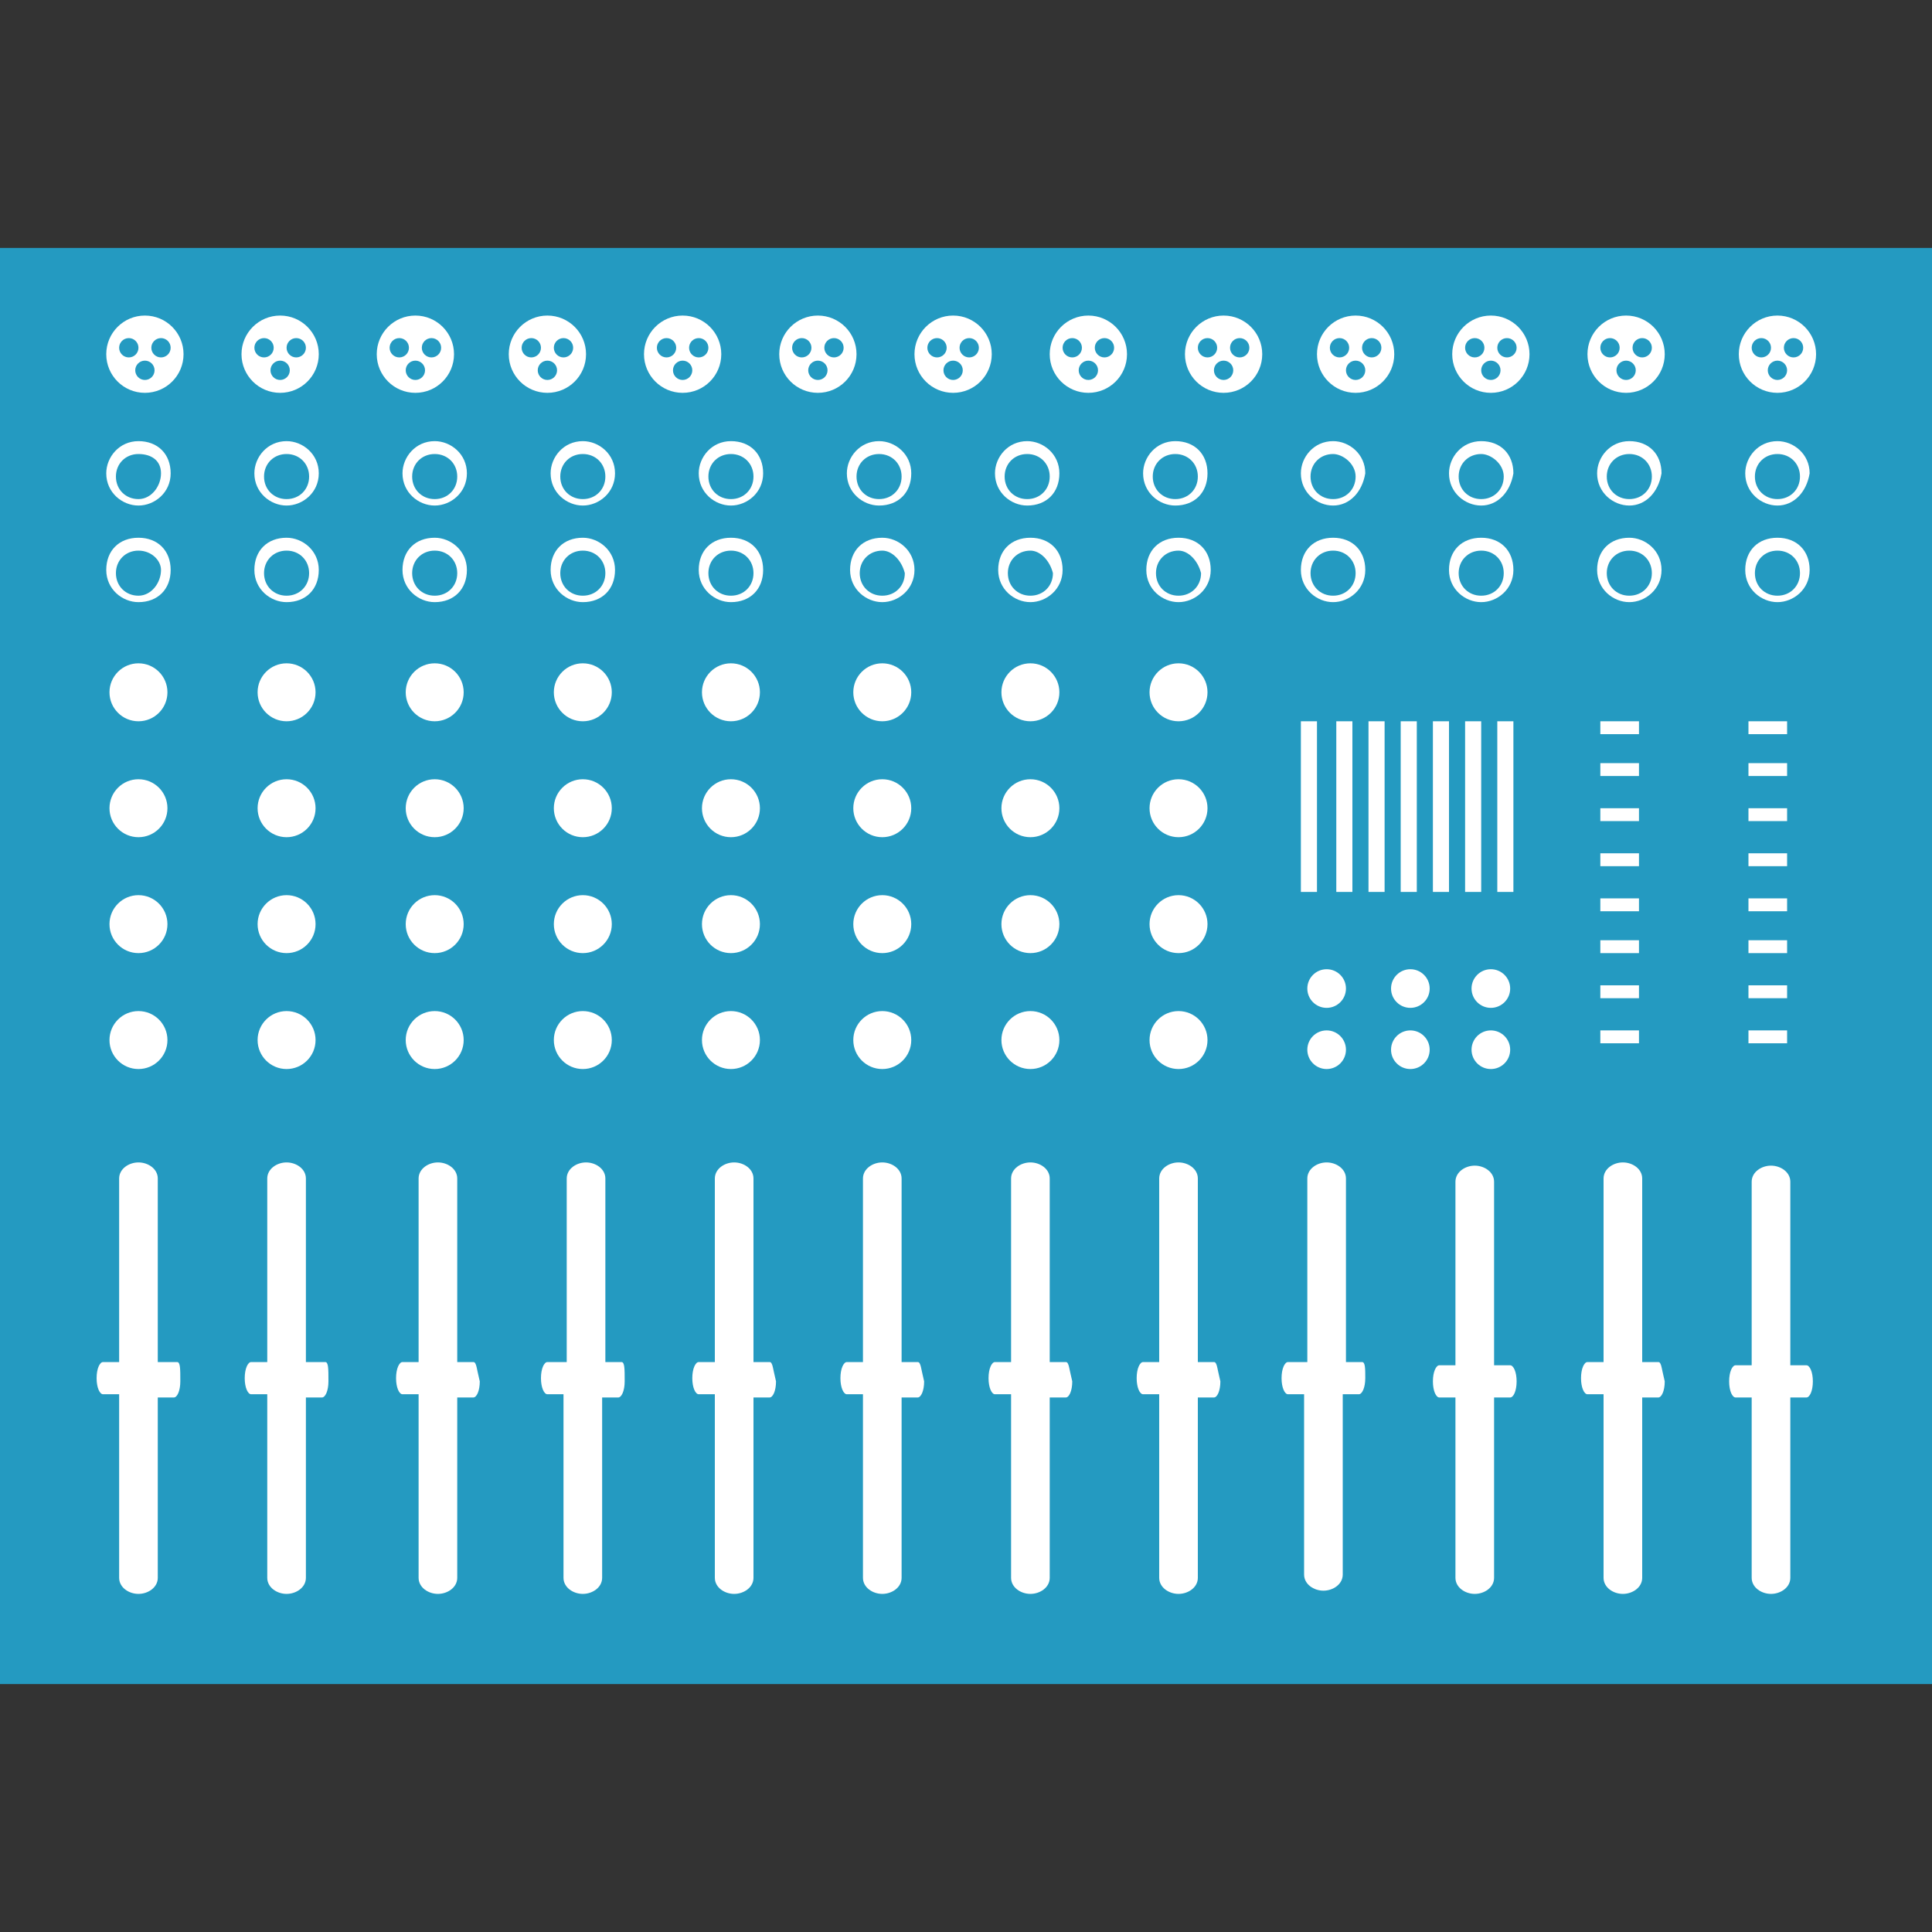 <svg enable-background="new 0 0 60 60" height="60" viewBox="0 0 60 60" width="60" xmlns="http://www.w3.org/2000/svg"><rect x="0" y="0" width="60" height="60" fill="#333333" stroke="none"/><path d="m0 7.7h60v44.6h-60z" fill="#249ac1"/><g fill="#fff"><circle cx="4.3" cy="25.1" r=".9"/><circle cx="4.3" cy="21.5" r=".9"/><circle cx="4.3" cy="28.7" r=".9"/><circle cx="4.3" cy="32.3" r=".9"/><path d="m4.3 18.7c-.5 0-1-.4-1-1s.4-1 1-1 1 .4 1 1-.4 1-1 1zm0-1.6c-.4 0-.7.3-.7.7s.3.7.7.7.7-.4.7-.8c0-.3-.3-.6-.7-.6z"/><circle cx="8.9" cy="25.1" r=".9"/><circle cx="8.9" cy="21.5" r=".9"/><circle cx="8.9" cy="28.7" r=".9"/><circle cx="8.9" cy="32.3" r=".9"/><path d="m8.9 18.7c-.5 0-1-.4-1-1s.4-1 1-1c.5 0 1 .4 1 1s-.4 1-1 1zm0-1.6c-.4 0-.7.3-.7.7s.3.7.7.7.7-.3.7-.7-.3-.7-.7-.7z"/><circle cx="13.5" cy="25.1" r=".9"/><circle cx="13.5" cy="21.5" r=".9"/><circle cx="13.5" cy="28.7" r=".9"/><circle cx="13.5" cy="32.3" r=".9"/><path d="m13.5 18.7c-.5 0-1-.4-1-1s.4-1 1-1c.5 0 1 .4 1 1s-.4 1-1 1zm0-1.6c-.4 0-.7.3-.7.7s.3.7.7.7.7-.3.7-.7-.3-.7-.7-.7z"/><circle cx="18.1" cy="25.1" r=".9"/><circle cx="18.1" cy="21.5" r=".9"/><circle cx="18.1" cy="28.7" r=".9"/><circle cx="18.1" cy="32.3" r=".9"/><path d="m18.1 18.7c-.5 0-1-.4-1-1s.4-1 1-1c.5 0 1 .4 1 1s-.4 1-1 1zm0-1.6c-.4 0-.7.3-.7.7s.3.7.7.7.7-.3.7-.7-.3-.7-.7-.7z"/><circle cx="22.7" cy="25.1" r=".9"/><circle cx="22.7" cy="21.5" r=".9"/><circle cx="22.7" cy="28.7" r=".9"/><circle cx="22.7" cy="32.3" r=".9"/><path d="m22.7 18.7c-.5 0-1-.4-1-1s.4-1 1-1 1 .4 1 1-.4 1-1 1zm0-1.6c-.4 0-.7.3-.7.7s.3.7.7.7.7-.3.7-.7-.3-.7-.7-.7z"/><circle cx="27.4" cy="25.1" r=".9"/><circle cx="27.4" cy="21.5" r=".9"/><circle cx="27.4" cy="28.7" r=".9"/><circle cx="27.4" cy="32.3" r=".9"/><path d="m27.4 18.7c-.5 0-1-.4-1-1s.4-1 1-1c.5 0 1 .4 1 1s-.5 1-1 1zm0-1.6c-.4 0-.7.3-.7.7s.3.7.7.7.7-.3.7-.7c-.1-.4-.4-.7-.7-.7z"/><circle cx="32" cy="25.1" r=".9"/><circle cx="32" cy="21.5" r=".9"/><circle cx="32" cy="28.7" r=".9"/><circle cx="32" cy="32.3" r=".9"/><path d="m32 18.7c-.5 0-1-.4-1-1s.4-1 1-1 1 .4 1 1-.5 1-1 1zm0-1.6c-.4 0-.7.3-.7.7s.3.7.7.7.7-.3.7-.7c-.1-.4-.4-.7-.7-.7z"/><path d="m5.5 42.3h-.6v-5.7c0-.3-.3-.5-.6-.5s-.6.2-.6.5v5.7h-.5c-.1 0-.2.2-.2.5s.1.5.2.5h.5v5.7c0 .3.3.5.6.5s.6-.2.6-.5v-5.6h.5c.1 0 .2-.2.2-.5 0-.4 0-.6-.1-.6z"/><path d="m10.1 42.3h-.6v-5.7c0-.3-.3-.5-.6-.5s-.6.2-.6.5v5.7h-.5c-.1 0-.2.2-.2.5s.1.5.2.5h.5v5.7c0 .3.3.5.6.5s.6-.2.6-.5v-5.6h.5c.1 0 .2-.2.2-.5 0-.4 0-.6-.1-.6z"/><path d="m14.7 42.3h-.5v-5.7c0-.3-.3-.5-.6-.5s-.6.2-.6.5v5.7h-.5c-.1 0-.2.2-.2.5s.1.5.2.5h.5v5.7c0 .3.3.5.6.5s.6-.2.6-.5v-5.6h.5c.1 0 .2-.2.2-.5-.1-.4-.1-.6-.2-.6z"/><path d="m19.3 42.3h-.5v-5.7c0-.3-.3-.5-.6-.5s-.6.2-.6.5v5.7h-.6c-.1 0-.2.2-.2.5s.1.5.2.5h.5v5.7c0 .3.3.5.6.5s.6-.2.6-.5v-5.6h.5c.1 0 .2-.2.2-.5 0-.4 0-.6-.1-.6z"/><path d="m23.9 42.3h-.5v-5.7c0-.3-.3-.5-.6-.5s-.6.2-.6.5v5.7h-.5c-.1 0-.2.2-.2.5s.1.5.2.5h.5v5.7c0 .3.3.5.6.5s.6-.2.6-.5v-5.6h.5c.1 0 .2-.2.2-.5-.1-.4-.1-.6-.2-.6z"/><path d="m28.5 42.3h-.5v-5.7c0-.3-.3-.5-.6-.5s-.6.2-.6.5v5.7h-.5c-.1 0-.2.2-.2.5s.1.5.2.5h.5v5.7c0 .3.3.5.6.5s.6-.2.6-.5v-5.6h.5c.1 0 .2-.2.2-.5-.1-.4-.1-.6-.2-.6z"/><path d="m33.1 42.3h-.5v-5.7c0-.3-.3-.5-.6-.5s-.6.2-.6.5v5.7h-.5c-.1 0-.2.2-.2.5s.1.5.2.5h.5v5.7c0 .3.3.5.6.5s.6-.2.6-.5v-5.6h.5c.1 0 .2-.2.2-.5-.1-.4-.1-.6-.2-.6z"/><path d="m42.3 42.3h-.5v-5.7c0-.3-.3-.5-.6-.5s-.6.2-.6.5v5.7h-.6c-.1 0-.2.2-.2.5s.1.5.2.5h.5v5.6c0 .3.3.5.6.5s.6-.2.6-.5v-5.6h.5c.1 0 .2-.2.2-.5s0-.5-.1-.5z"/><path d="m46.9 42.4h-.5v-5.7c0-.3-.3-.5-.6-.5s-.6.2-.6.5v5.7h-.5c-.1 0-.2.2-.2.5s.1.5.2.5h.5v5.6c0 .3.3.5.6.5s.6-.2.6-.5v-5.6h.5c.1 0 .2-.2.2-.5s-.1-.5-.2-.5z"/><path d="m51.5 42.3h-.5v-5.7c0-.3-.3-.5-.6-.5s-.6.2-.6.5v5.7h-.5c-.1 0-.2.2-.2.5s.1.5.2.5h.5v5.7c0 .3.3.5.6.5s.6-.2.6-.5v-5.6h.5c.1 0 .2-.2.2-.5-.1-.4-.1-.6-.2-.6z"/><path d="m56.1 42.4h-.5v-5.7c0-.3-.3-.5-.6-.5s-.6.2-.6.5v5.7h-.5c-.1 0-.2.2-.2.5s.1.5.2.5h.5v5.6c0 .3.3.5.6.5s.6-.2.6-.5v-5.6h.5c.1 0 .2-.2.2-.5s-.1-.5-.2-.5z"/><path d="m37.7 42.3h-.5v-5.7c0-.3-.3-.5-.6-.5s-.6.2-.6.5v5.7h-.5c-.1 0-.2.2-.2.5s.1.5.2.5h.5v5.7c0 .3.3.5.6.5s.6-.2.6-.5v-5.6h.5c.1 0 .2-.2.2-.5-.1-.4-.1-.6-.2-.6z"/><circle cx="36.6" cy="25.1" r=".9"/><circle cx="36.6" cy="21.5" r=".9"/><circle cx="36.6" cy="28.7" r=".9"/><circle cx="36.6" cy="32.3" r=".9"/><path d="m36.6 18.7c-.5 0-1-.4-1-1s.4-1 1-1 1 .4 1 1-.5 1-1 1zm0-1.6c-.4 0-.7.3-.7.7s.3.7.7.7.7-.3.7-.7c-.1-.4-.4-.7-.7-.7z"/><path d="m4.3 15.7c-.5 0-1-.4-1-1 0-.5.4-1 1-1s1 .4 1 1-.5 1-1 1zm0-1.6c-.4 0-.7.3-.7.7s.3.7.7.7.7-.4.7-.8-.3-.6-.7-.6z"/><path d="m8.9 15.7c-.5 0-1-.4-1-1 0-.5.4-1 1-1 .5 0 1 .4 1 1s-.5 1-1 1zm0-1.6c-.4 0-.7.3-.7.7s.3.7.7.7.7-.3.7-.7-.3-.7-.7-.7z"/><path d="m13.5 15.7c-.5 0-1-.4-1-1 0-.5.4-1 1-1 .5 0 1 .4 1 1s-.5 1-1 1zm0-1.6c-.4 0-.7.3-.7.7s.3.7.7.7.7-.3.7-.7-.3-.7-.7-.7z"/><path d="m18.1 15.7c-.5 0-1-.4-1-1 0-.5.4-1 1-1 .5 0 1 .4 1 1s-.5 1-1 1zm0-1.6c-.4 0-.7.3-.7.7s.3.7.7.7.7-.3.7-.7-.3-.7-.7-.7z"/><path d="m22.7 15.7c-.5 0-1-.4-1-1 0-.5.4-1 1-1s1 .4 1 1-.5 1-1 1zm0-1.6c-.4 0-.7.3-.7.7s.3.7.7.7.7-.3.7-.7-.3-.7-.7-.7z"/><path d="m27.3 15.7c-.5 0-1-.4-1-1 0-.5.4-1 1-1 .5 0 1 .4 1 1s-.4 1-1 1zm0-1.6c-.4 0-.7.3-.7.7s.3.7.7.7.7-.3.7-.7-.3-.7-.7-.7z"/><path d="m31.9 15.7c-.5 0-1-.4-1-1 0-.5.4-1 1-1 .5 0 1 .4 1 1s-.4 1-1 1zm0-1.6c-.4 0-.7.3-.7.7s.3.7.7.7.7-.3.7-.7-.3-.7-.7-.7z"/><path d="m36.5 15.7c-.5 0-1-.4-1-1 0-.5.4-1 1-1s1 .4 1 1-.4 1-1 1zm0-1.6c-.4 0-.7.3-.7.7s.3.7.7.7.7-.3.7-.7-.3-.7-.7-.7z"/><path d="m41.4 18.7c-.5 0-1-.4-1-1s.4-1 1-1 1 .4 1 1-.5 1-1 1zm0-1.6c-.4 0-.7.3-.7.7s.3.7.7.7.7-.3.7-.7-.3-.7-.7-.7z"/><path d="m46 18.7c-.5 0-1-.4-1-1s.4-1 1-1 1 .4 1 1-.5 1-1 1zm0-1.6c-.4 0-.7.3-.7.7s.3.7.7.7.7-.3.7-.7-.3-.7-.7-.7z"/><path d="m50.6 18.7c-.5 0-1-.4-1-1s.4-1 1-1c.5 0 1 .4 1 1s-.5 1-1 1zm0-1.6c-.4 0-.7.3-.7.7s.3.7.7.7.7-.3.7-.7-.3-.7-.7-.7z"/><path d="m55.2 18.7c-.5 0-1-.4-1-1s.4-1 1-1 1 .4 1 1-.5 1-1 1zm0-1.6c-.4 0-.7.3-.7.7s.3.7.7.7.7-.3.7-.7-.3-.7-.7-.7z"/><path d="m41.4 15.7c-.5 0-1-.4-1-1 0-.5.4-1 1-1 .5 0 1 .4 1 1-.1.6-.5 1-1 1zm0-1.6c-.4 0-.7.3-.7.7s.3.7.7.7.7-.3.7-.7-.4-.7-.7-.7z"/><path d="m46 15.7c-.5 0-1-.4-1-1 0-.5.4-1 1-1s1 .4 1 1c-.1.6-.5 1-1 1zm0-1.6c-.4 0-.7.3-.7.7s.3.7.7.7.7-.3.7-.7-.4-.7-.7-.7z"/><path d="m50.6 15.7c-.5 0-1-.4-1-1 0-.5.4-1 1-1s1 .4 1 1c-.1.6-.5 1-1 1zm0-1.6c-.4 0-.7.3-.7.7s.3.7.7.7.7-.3.7-.7-.3-.7-.7-.7z"/><path d="m55.2 15.7c-.5 0-1-.4-1-1 0-.5.4-1 1-1 .5 0 1 .4 1 1-.1.6-.5 1-1 1zm0-1.6c-.4 0-.7.3-.7.7s.3.7.7.7.7-.3.7-.7-.3-.7-.7-.7z"/><path d="m54.3 25.1h1.2v.4h-1.2z"/><path d="m54.3 23.7h1.2v.4h-1.2z"/><path d="m54.3 22.4h1.2v.4h-1.2z"/><path d="m54.3 26.5h1.2v.4h-1.2z"/><path d="m54.3 27.9h1.2v.4h-1.2z"/><path d="m54.3 29.2h1.2v.4h-1.2z"/><path d="m54.3 30.6h1.2v.4h-1.2z"/><path d="m54.3 32h1.2v.4h-1.2z"/><path d="m49.7 25.1h1.2v.4h-1.2z"/><path d="m49.7 23.7h1.2v.4h-1.2z"/><path d="m49.7 22.4h1.2v.4h-1.2z"/><path d="m49.7 26.5h1.2v.4h-1.2z"/><path d="m49.7 27.9h1.2v.4h-1.2z"/><path d="m49.7 29.2h1.2v.4h-1.2z"/><path d="m49.7 30.6h1.2v.4h-1.2z"/><path d="m49.7 32h1.2v.4h-1.2z"/><path d="m40.4 22.4h.5v5.3h-.5z"/><path d="m41.5 22.4h.5v5.3h-.5z"/><path d="m42.5 22.4h.5v5.3h-.5z"/><path d="m43.5 22.4h.5v5.3h-.5z"/><path d="m44.5 22.4h.5v5.3h-.5z"/><path d="m45.5 22.4h.5v5.3h-.5z"/><path d="m46.5 22.4h.5v5.3h-.5z"/><circle cx="41.2" cy="30.7" r=".6"/><circle cx="43.8" cy="30.7" r=".6"/><circle cx="41.2" cy="32.6" r=".6"/><circle cx="43.8" cy="32.6" r=".6"/><circle cx="46.3" cy="30.7" r=".6"/><circle cx="46.3" cy="32.6" r=".6"/><circle cx="4.5" cy="11" r="1.2"/></g><g fill="#249ac1"><circle cx="4.5" cy="11.5" r=".3"/><circle cx="4" cy="10.8" r=".3"/><circle cx="5" cy="10.8" r=".3"/></g><circle cx="8.7" cy="11" fill="#fff" r="1.2"/><g fill="#249ac1"><circle cx="8.7" cy="11.5" r=".3"/><circle cx="8.2" cy="10.8" r=".3"/><circle cx="9.2" cy="10.8" r=".3"/></g><circle cx="12.9" cy="11" fill="#fff" r="1.2"/><circle cx="12.9" cy="11.5" fill="#249ac1" r=".3"/><circle cx="12.4" cy="10.8" fill="#249ac1" r=".3"/><circle cx="13.4" cy="10.8" fill="#249ac1" r=".3"/><circle cx="17" cy="11" fill="#fff" r="1.2"/><circle cx="17" cy="11.5" fill="#249ac1" r=".3"/><circle cx="16.5" cy="10.8" fill="#249ac1" r=".3"/><circle cx="17.5" cy="10.8" fill="#249ac1" r=".3"/><circle cx="21.2" cy="11" fill="#fff" r="1.2"/><circle cx="21.2" cy="11.5" fill="#249ac1" r=".3"/><circle cx="20.7" cy="10.8" fill="#249ac1" r=".3"/><circle cx="21.7" cy="10.8" fill="#249ac1" r=".3"/><circle cx="25.4" cy="11" fill="#fff" r="1.2"/><circle cx="25.4" cy="11.5" fill="#249ac1" r=".3"/><circle cx="24.9" cy="10.8" fill="#249ac1" r=".3"/><circle cx="25.9" cy="10.8" fill="#249ac1" r=".3"/><circle cx="29.6" cy="11" fill="#fff" r="1.2"/><circle cx="29.6" cy="11.5" fill="#249ac1" r=".3"/><circle cx="29.1" cy="10.8" fill="#249ac1" r=".3"/><circle cx="30.1" cy="10.8" fill="#249ac1" r=".3"/><circle cx="33.8" cy="11" fill="#fff" r="1.2"/><circle cx="33.8" cy="11.5" fill="#249ac1" r=".3"/><circle cx="33.3" cy="10.8" fill="#249ac1" r=".3"/><circle cx="34.3" cy="10.8" fill="#249ac1" r=".3"/><circle cx="38" cy="11" fill="#fff" r="1.2"/><circle cx="38" cy="11.5" fill="#249ac1" r=".3"/><circle cx="37.5" cy="10.8" fill="#249ac1" r=".3"/><circle cx="38.5" cy="10.8" fill="#249ac1" r=".3"/><circle cx="42.1" cy="11" fill="#fff" r="1.2"/><circle cx="42.1" cy="11.5" fill="#249ac1" r=".3"/><circle cx="41.6" cy="10.8" fill="#249ac1" r=".3"/><circle cx="42.6" cy="10.8" fill="#249ac1" r=".3"/><circle cx="46.3" cy="11" fill="#fff" r="1.2"/><circle cx="46.3" cy="11.5" fill="#249ac1" r=".3"/><circle cx="45.8" cy="10.8" fill="#249ac1" r=".3"/><circle cx="46.8" cy="10.8" fill="#249ac1" r=".3"/><circle cx="50.5" cy="11" fill="#fff" r="1.2"/><circle cx="50.5" cy="11.5" fill="#249ac1" r=".3"/><circle cx="50" cy="10.8" fill="#249ac1" r=".3"/><circle cx="51" cy="10.8" fill="#249ac1" r=".3"/><circle cx="55.2" cy="11" fill="#fff" r="1.2"/><circle cx="55.2" cy="11.5" fill="#249ac1" r=".3"/><circle cx="54.7" cy="10.8" fill="#249ac1" r=".3"/><circle cx="55.7" cy="10.8" fill="#249ac1" r=".3"/></svg>